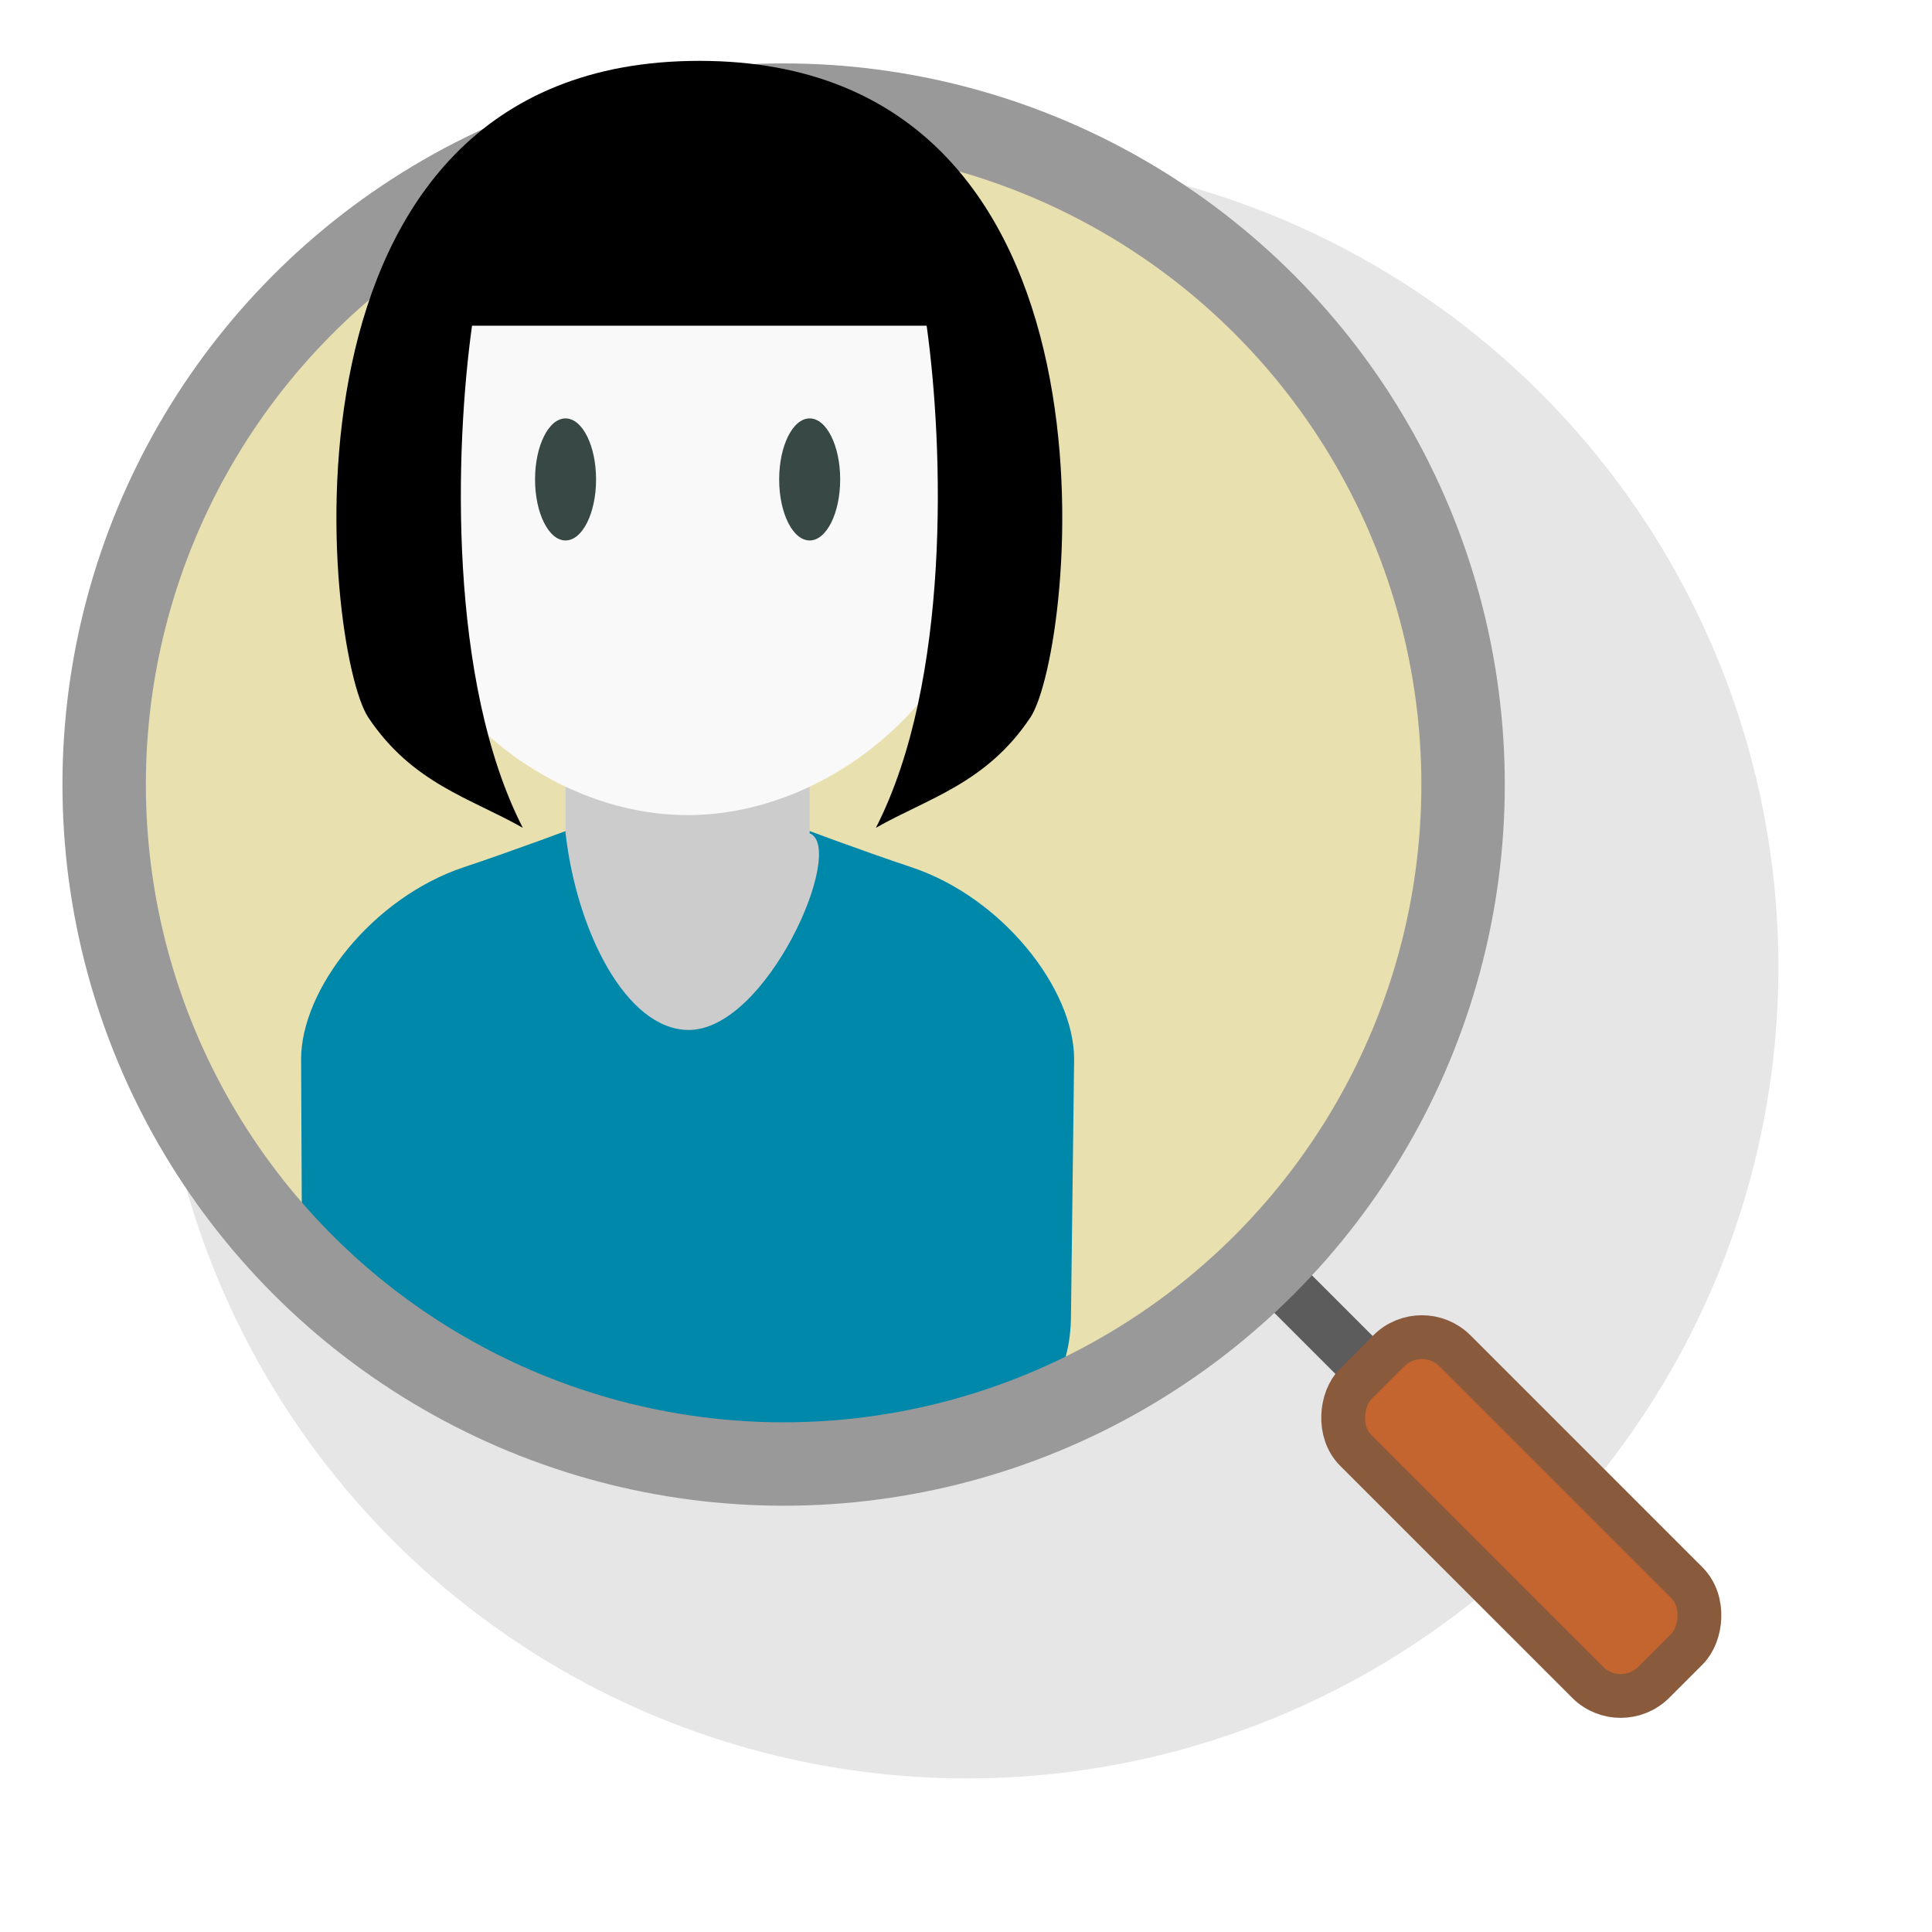 <svg xmlns="http://www.w3.org/2000/svg" xmlns:svg="http://www.w3.org/2000/svg" id="svg8" width="500" height="500" version="1.1" viewBox="0 0 132.292 132.292"><g id="layer1" transform="translate(0,-164.708)"><circle id="path4562" cx="66.213" cy="230.921" r="55.563" fill="#000" fill-opacity="1" stroke="none" stroke-dasharray="none" stroke-linecap="square" stroke-miterlimit="4" stroke-opacity="1" stroke-width="2" opacity=".1"/><ellipse id="path4872" cx="53.434" cy="218.595" fill="#e9e0af" fill-opacity="1" stroke="none" stroke-dasharray="none" stroke-linecap="round" stroke-miterlimit="4" stroke-opacity="1" stroke-width="2.203" opacity="1" rx="47.251" ry="45.023"/><g id="g5620" transform="matrix(1.062,0,0,1.062,-13,-26.006)"><path id="path5613" fill="#333" fill-rule="evenodd" stroke="#5c5c5c" stroke-dasharray="none" stroke-linecap="butt" stroke-linejoin="miter" stroke-miterlimit="4" stroke-opacity="1" stroke-width="3.426" d="m 94.49,261.889 6.043,6.043"/><path id="path3816-5" fill="#08a" fill-opacity="1" stroke="none" stroke-width=".437" d="m 56.576,230.167 c 0,0 -8.526,3.36 -14.428,5.327 -5.902,1.967 -10.493,7.87 -10.493,12.38 l 0.063,13.893 c 10.373,5.961 20.022,13.136 34.151,12.807 7.87,0 15.426,-2.354 15.426,-10.224 l 0.202,-16.476 c 0,-4.51 -4.591,-10.413 -10.493,-12.38 -5.902,-1.967 -14.428,-5.327 -14.428,-5.327 z"/><circle id="path5611" cx="62.766" cy="230.166" r="43.809" fill="none" fill-opacity="1" stroke="#999" stroke-dasharray="none" stroke-linecap="round" stroke-miterlimit="4" stroke-opacity="1" stroke-width="5.378" opacity="1"/><rect id="rect5615" width="27.192" height="9.064" x="-287.735" y="-122.642" fill="#c46530" fill-opacity="1" stroke="#8a5a3d" stroke-dasharray="none" stroke-linecap="round" stroke-miterlimit="4" stroke-opacity="1" stroke-width="2.826" opacity="1" ry="3.021" transform="rotate(-135)"/><path id="path3818-2" fill="#ccc" fill-opacity="1" stroke="none" stroke-width=".437" d="m 48.706,230.167 v 3.141 c 0.735,6.374 3.917,12.604 7.87,12.679 5.089,0.118 10.261,-11.728 7.87,-12.679 v -3.141 z"/><path id="rect2987-8" fill="#f9f9f9" fill-opacity="1" stroke="none" stroke-width=".437" d="m 56.576,184.915 c 11.805,0 19.675,8.775 19.675,19.675 v 7.87 c 0,10.9 -9.837,19.675 -19.675,19.675 -9.837,0 -19.675,-8.775 -19.675,-19.675 v -7.87 c 0,-10.9 7.87,-19.675 19.675,-19.675 z"/><ellipse id="path3764-4" cx="48.706" cy="210.492" fill="#374845" fill-opacity="1" stroke="none" stroke-width=".328" rx="1.967" ry="3.935"/><ellipse id="path3766-6" cx="64.446" cy="210.492" fill="#374845" fill-opacity="1" stroke="none" stroke-width=".328" rx="1.967" ry="3.935"/><path id="path4521" fill="#000" fill-opacity="1" fill-rule="evenodd" stroke="none" stroke-linecap="butt" stroke-linejoin="miter" stroke-opacity="1" stroke-width=".285" d="m 57.331,183.504 c -28.459,0 -24.19,38.066 -21.344,42.335 2.846,4.269 6.64,5.218 9.961,7.115 -4.832,-9.448 -4.369,-24.509 -3.272,-32.374 h 14.656 14.656 c 1.097,7.865 1.56,22.927 -3.272,32.374 3.32,-1.897 7.115,-2.846 9.961,-7.115 2.846,-4.269 7.115,-42.335 -21.344,-42.335 z"/></g></g></svg>